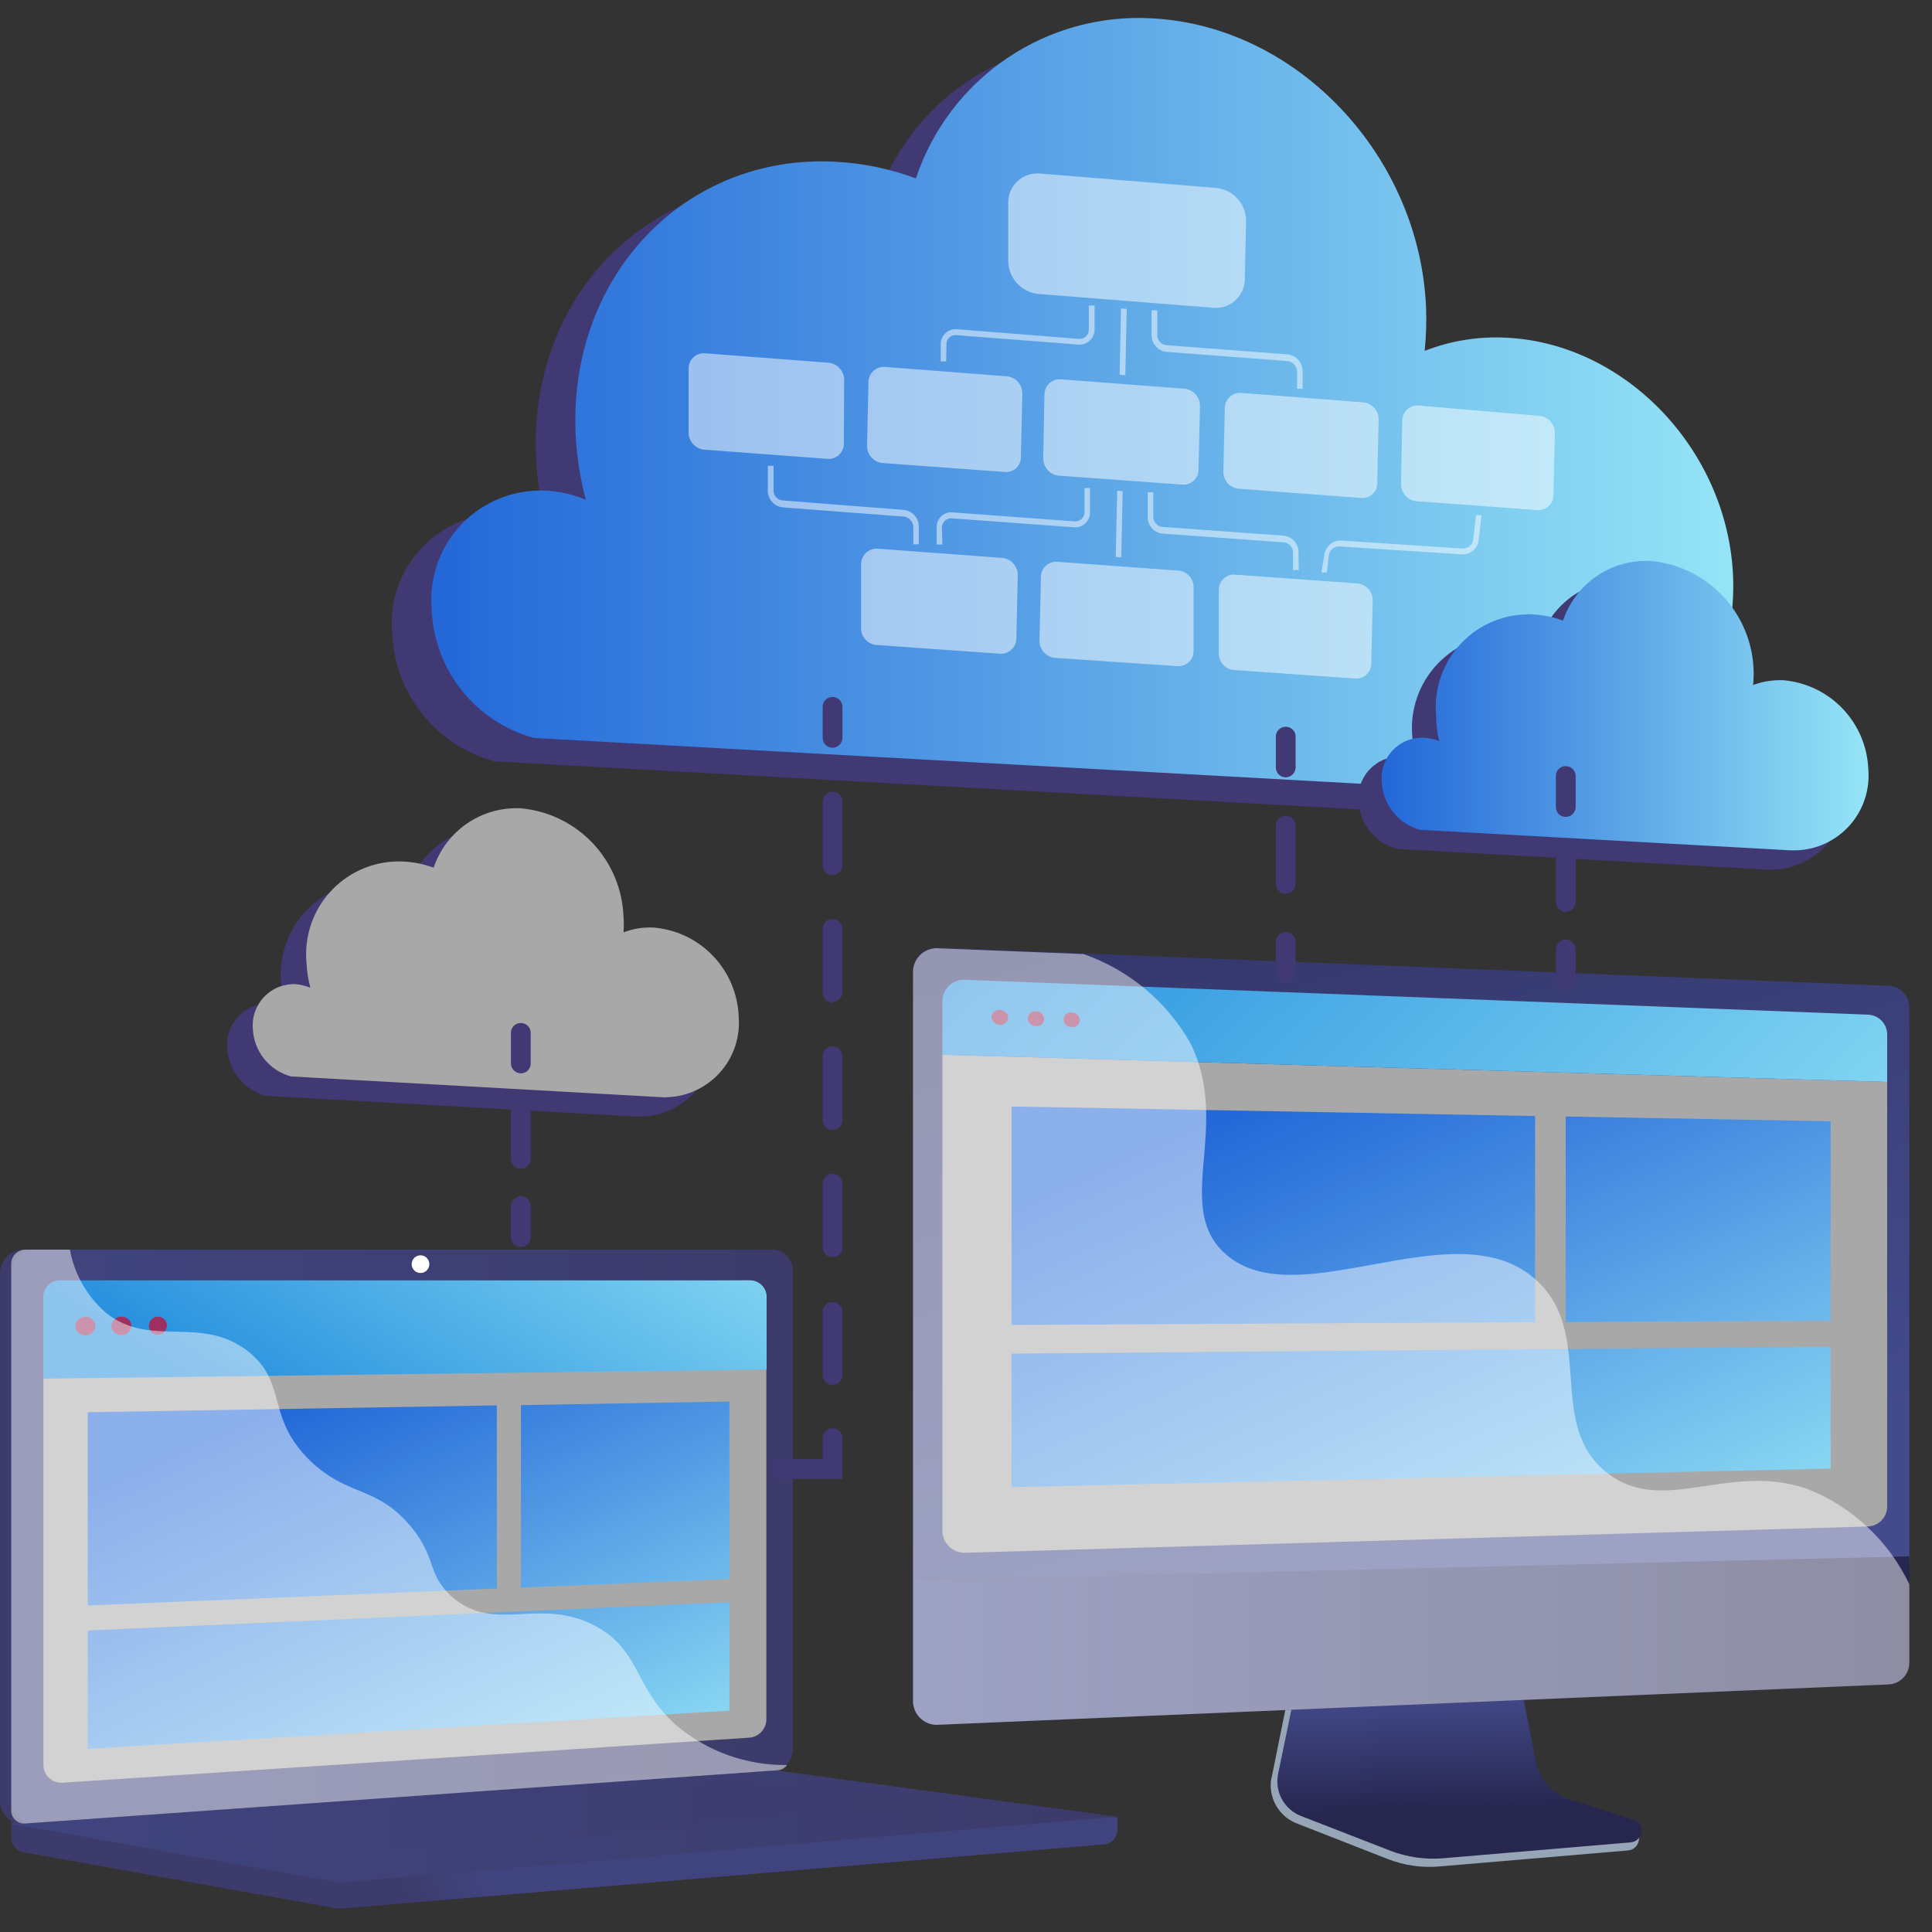 <svg width="81" height="81" viewBox="0 0 81 81" fill="none" xmlns="http://www.w3.org/2000/svg">
<rect x="0" y="0" width="81" height="81" fill="#333333" stroke="none"/>
<path d="M46.85 76.19L0.47 75.79V77C0.461 77.147 0.504 77.293 0.592 77.412C0.68 77.531 0.806 77.615 0.95 77.65L14.06 80C14.216 80.015 14.374 80.015 14.53 80L46.35 77.32C46.496 77.291 46.627 77.211 46.719 77.093C46.811 76.976 46.858 76.829 46.85 76.68V76.19Z" fill="url(#paint0_linear_583_1136)"/>
<path d="M31.92 74.25L1 76.44C0.872 76.451 0.743 76.436 0.621 76.394C0.499 76.352 0.388 76.285 0.293 76.197C0.199 76.11 0.124 76.003 0.074 75.885C0.023 75.766 -0.002 75.639 9.89725e-05 75.51V53.39C9.89725e-05 53.125 0.105 52.871 0.293 52.683C0.481 52.495 0.735 52.39 1 52.39H31.92C32.034 52.395 32.147 52.423 32.25 52.471C32.354 52.52 32.447 52.589 32.524 52.673C32.601 52.758 32.661 52.856 32.699 52.964C32.738 53.072 32.755 53.186 32.75 53.3V73.3C32.754 73.533 32.672 73.76 32.518 73.935C32.365 74.111 32.152 74.223 31.92 74.25V74.25Z" fill="url(#paint1_linear_583_1136)"/>
<path d="M32.42 74.25L1.48 76.44C1.353 76.45 1.224 76.433 1.103 76.391C0.982 76.348 0.871 76.281 0.777 76.194C0.683 76.106 0.608 76.001 0.557 75.883C0.506 75.765 0.48 75.638 0.48 75.51V53.39C0.48 53.125 0.586 52.871 0.773 52.683C0.961 52.495 1.215 52.39 1.48 52.39H32.42C32.65 52.403 32.864 52.506 33.018 52.676C33.171 52.847 33.251 53.071 33.24 53.3V73.3C33.245 73.532 33.163 73.757 33.012 73.932C32.861 74.107 32.65 74.221 32.42 74.25V74.25Z" fill="url(#paint2_linear_583_1136)"/>
<path d="M31.45 72.85L2.64 74.74C2.535 74.75 2.429 74.738 2.329 74.704C2.23 74.67 2.138 74.615 2.06 74.543C1.983 74.472 1.922 74.385 1.88 74.287C1.839 74.19 1.819 74.086 1.82 73.98V54.62C1.82 54.403 1.907 54.194 2.061 54.04C2.214 53.887 2.423 53.8 2.64 53.8L31.45 53.68C31.544 53.684 31.635 53.706 31.72 53.745C31.805 53.785 31.881 53.84 31.944 53.909C32.007 53.978 32.056 54.058 32.088 54.146C32.12 54.234 32.135 54.327 32.13 54.42V72.06C32.135 72.252 32.067 72.44 31.942 72.585C31.816 72.731 31.641 72.826 31.45 72.85Z" fill="#A8A8A8"/>
<path d="M18 53C18 53.097 17.962 53.189 17.895 53.258C17.828 53.328 17.736 53.368 17.64 53.37C17.566 53.372 17.494 53.352 17.432 53.313C17.369 53.273 17.32 53.216 17.291 53.149C17.261 53.081 17.253 53.007 17.266 52.934C17.279 52.862 17.313 52.795 17.365 52.742C17.416 52.69 17.482 52.653 17.554 52.638C17.626 52.623 17.701 52.63 17.769 52.657C17.837 52.685 17.895 52.733 17.937 52.794C17.978 52.855 18 52.927 18 53V53Z" fill="white"/>
<path d="M31.651 74.16L0.471 76.46L14.061 78.9C14.217 78.915 14.374 78.915 14.531 78.9L46.851 76.17L32.141 74.17C31.978 74.147 31.814 74.144 31.651 74.16Z" fill="url(#paint3_linear_583_1136)"/>
<path style="mix-blend-mode:multiply" opacity="0.3" d="M5.02 76.52L30.97 74.57L38.999 75.67L13.28 77.74L5.02 76.52Z" fill="url(#paint4_linear_583_1136)"/>
<path d="M32.141 57.42L1.811 57.8V54.37C1.813 54.186 1.888 54.011 2.019 53.882C2.15 53.753 2.327 53.68 2.511 53.68H31.441C31.532 53.679 31.623 53.696 31.708 53.73C31.793 53.764 31.87 53.815 31.935 53.879C32 53.943 32.052 54.02 32.087 54.104C32.122 54.188 32.141 54.279 32.141 54.37V57.42Z" fill="url(#paint5_linear_583_1136)"/>
<path d="M20.83 66.6L3.68 67.31V59.21L20.83 58.92V66.6Z" fill="url(#paint6_linear_583_1136)"/>
<path d="M30.58 66.2L21.84 66.56V58.91L30.58 58.76V66.2Z" fill="url(#paint7_linear_583_1136)"/>
<path d="M30.58 71.72L3.68 73.32V68.36L30.58 67.17V71.72Z" fill="url(#paint8_linear_583_1136)"/>
<path d="M4 55.59C3.995 55.697 3.948 55.798 3.87 55.871C3.791 55.944 3.687 55.983 3.58 55.98C3.528 55.983 3.475 55.975 3.425 55.957C3.376 55.94 3.33 55.912 3.291 55.877C3.252 55.842 3.221 55.799 3.198 55.752C3.176 55.704 3.163 55.653 3.16 55.6C3.165 55.493 3.212 55.392 3.291 55.319C3.369 55.246 3.473 55.207 3.58 55.21C3.633 55.207 3.685 55.215 3.735 55.233C3.784 55.25 3.83 55.278 3.869 55.313C3.908 55.348 3.94 55.391 3.962 55.438C3.985 55.486 3.998 55.537 4 55.59V55.59Z" fill="#9D3060"/>
<path d="M5.51 55.58C5.505 55.687 5.458 55.788 5.379 55.861C5.301 55.934 5.197 55.973 5.09 55.97C5.037 55.973 4.985 55.965 4.935 55.948C4.886 55.93 4.84 55.903 4.801 55.867C4.762 55.832 4.73 55.789 4.708 55.742C4.685 55.694 4.672 55.643 4.67 55.59C4.678 55.484 4.725 55.385 4.803 55.312C4.881 55.24 4.984 55.2 5.09 55.2C5.142 55.197 5.195 55.205 5.245 55.223C5.294 55.24 5.34 55.268 5.379 55.303C5.418 55.338 5.449 55.381 5.472 55.429C5.494 55.476 5.507 55.528 5.51 55.58Z" fill="#9D3060"/>
<path d="M7 55.58C6.995 55.684 6.949 55.782 6.873 55.853C6.796 55.925 6.695 55.963 6.59 55.96C6.517 55.954 6.446 55.927 6.388 55.882C6.329 55.837 6.285 55.776 6.261 55.706C6.237 55.636 6.234 55.561 6.252 55.489C6.269 55.417 6.308 55.353 6.362 55.303C6.416 55.252 6.484 55.219 6.556 55.207C6.629 55.194 6.704 55.203 6.772 55.233C6.839 55.262 6.897 55.311 6.938 55.372C6.978 55.434 7 55.506 7 55.58V55.58Z" fill="#9D3060"/>
<g style="mix-blend-mode:soft-light" opacity="0.48">
<path d="M25.001 68.19C22.621 66.9 20.741 68.53 18.931 66.93C17.831 65.93 18.371 65.23 17.021 63.77C15.671 62.31 14.551 62.71 13.021 61.26C11.121 59.42 12.071 58 10.431 56.68C8.431 55.09 6.311 56.56 4.431 55.03C3.645 54.346 3.116 53.415 2.931 52.39H1.061C0.905 52.393 0.756 52.456 0.646 52.566C0.536 52.676 0.473 52.825 0.471 52.98V75.91C0.47 75.986 0.486 76.06 0.516 76.129C0.546 76.198 0.591 76.26 0.646 76.311C0.702 76.362 0.767 76.4 0.839 76.424C0.91 76.448 0.986 76.457 1.061 76.45L32.591 74.22C32.671 74.218 32.751 74.197 32.822 74.159C32.893 74.12 32.954 74.066 33.001 74C31.31 74.022 29.667 73.436 28.371 72.35C26.571 70.76 26.871 69.22 25.001 68.19Z" fill="white"/>
</g>
<path d="M65.7 75.75C65.348 75.63 65.034 75.421 64.788 75.142C64.543 74.863 64.374 74.524 64.3 74.16L63.3 68.99L54.37 69.31L53.28 74.69C53.246 75.077 53.343 75.463 53.555 75.788C53.767 76.112 54.083 76.356 54.45 76.48L58.18 77.94C58.876 78.212 59.626 78.318 60.37 78.25L68.26 77.58C68.373 77.57 68.478 77.522 68.56 77.444C68.642 77.366 68.695 77.262 68.71 77.15C68.71 76.91 68.89 76.65 68.71 76.58L65.7 75.75Z" fill="#97A6B7"/>
<path d="M65.791 75.44C65.439 75.324 65.124 75.117 64.878 74.839C64.632 74.561 64.464 74.224 64.391 73.86L63.391 68.76L54.681 69.07L53.581 74.39C53.511 74.755 53.573 75.132 53.756 75.454C53.94 75.777 54.232 76.024 54.581 76.15L58.311 77.6C59.006 77.863 59.75 77.969 60.491 77.91L68.381 77.24C68.491 77.229 68.595 77.18 68.674 77.101C68.753 77.023 68.803 76.92 68.816 76.809C68.829 76.699 68.804 76.587 68.745 76.493C68.685 76.398 68.596 76.327 68.491 76.29L65.791 75.44Z" fill="url(#paint9_linear_583_1136)"/>
<path d="M80.049 65.4V42.23C80.047 41.998 79.956 41.774 79.794 41.607C79.632 41.44 79.412 41.34 79.179 41.33L39.379 39.73C39.245 39.717 39.11 39.73 38.982 39.77C38.853 39.809 38.734 39.875 38.632 39.961C38.529 40.048 38.445 40.155 38.384 40.275C38.324 40.395 38.288 40.526 38.279 40.66V66.26L80.049 65.4Z" fill="url(#paint10_linear_583_1136)"/>
<path d="M39.51 44.22V64.22C39.517 64.344 39.549 64.465 39.604 64.576C39.658 64.687 39.734 64.786 39.827 64.868C39.92 64.95 40.028 65.012 40.145 65.052C40.262 65.092 40.386 65.108 40.51 65.1L78.3 64C78.517 63.995 78.724 63.906 78.877 63.751C79.03 63.596 79.117 63.388 79.12 63.17V45.36L39.51 44.22Z" fill="#A8A8A8"/>
<path d="M79.12 45.36V43.36C79.117 43.147 79.033 42.943 78.884 42.79C78.735 42.638 78.533 42.548 78.32 42.54L40.51 41.08C40.388 41.068 40.265 41.08 40.148 41.117C40.031 41.153 39.922 41.213 39.829 41.292C39.735 41.372 39.659 41.469 39.604 41.579C39.549 41.688 39.517 41.808 39.51 41.93V44.22L79.12 45.36Z" fill="url(#paint11_linear_583_1136)"/>
<path d="M42.27 42.67C42.263 42.756 42.222 42.835 42.156 42.891C42.091 42.947 42.006 42.976 41.92 42.97C41.831 42.97 41.745 42.936 41.68 42.875C41.614 42.813 41.575 42.729 41.57 42.64C41.578 42.554 41.619 42.475 41.684 42.419C41.75 42.363 41.834 42.334 41.92 42.34C42.009 42.342 42.094 42.377 42.158 42.438C42.223 42.499 42.263 42.582 42.27 42.67Z" fill="#9D3060"/>
<path d="M43.78 42.72C43.777 42.763 43.766 42.805 43.747 42.844C43.728 42.882 43.701 42.917 43.669 42.945C43.636 42.973 43.598 42.994 43.557 43.007C43.516 43.02 43.473 43.024 43.43 43.02C43.341 43.02 43.256 42.986 43.193 42.924C43.129 42.862 43.092 42.779 43.09 42.69C43.091 42.648 43.101 42.606 43.119 42.569C43.137 42.53 43.163 42.497 43.195 42.469C43.227 42.442 43.265 42.422 43.305 42.41C43.346 42.398 43.388 42.395 43.43 42.4C43.518 42.397 43.605 42.429 43.67 42.489C43.735 42.549 43.775 42.632 43.78 42.72V42.72Z" fill="#9D3060"/>
<path d="M45.27 42.77C45.269 42.813 45.259 42.854 45.241 42.892C45.223 42.93 45.197 42.964 45.165 42.991C45.133 43.019 45.095 43.039 45.055 43.051C45.014 43.063 44.972 43.066 44.93 43.06C44.886 43.062 44.843 43.055 44.803 43.039C44.762 43.024 44.725 43.001 44.694 42.971C44.662 42.941 44.636 42.906 44.619 42.866C44.601 42.826 44.591 42.784 44.59 42.74C44.591 42.698 44.601 42.657 44.619 42.619C44.637 42.581 44.663 42.547 44.695 42.52C44.727 42.492 44.765 42.472 44.805 42.46C44.846 42.448 44.888 42.445 44.93 42.45C44.973 42.449 45.016 42.456 45.057 42.472C45.097 42.487 45.135 42.51 45.166 42.54C45.198 42.57 45.223 42.605 45.241 42.645C45.259 42.684 45.269 42.727 45.27 42.77V42.77Z" fill="#9D3060"/>
<path d="M38.279 66.26V71.38C38.288 71.514 38.324 71.645 38.384 71.765C38.445 71.885 38.529 71.992 38.632 72.079C38.734 72.166 38.853 72.231 38.982 72.271C39.11 72.31 39.245 72.324 39.379 72.31L79.179 70.62C79.412 70.61 79.632 70.511 79.794 70.343C79.956 70.176 80.047 69.953 80.049 69.72V65.25L38.279 66.26Z" fill="url(#paint12_linear_583_1136)"/>
<path d="M64.36 55.43L42.41 55.55V46.39L64.36 46.79V55.43Z" fill="url(#paint13_linear_583_1136)"/>
<path d="M76.751 55.37L65.641 55.43V46.81L76.751 47.01V55.37Z" fill="url(#paint14_linear_583_1136)"/>
<path d="M76.75 61.57L42.41 62.35V56.751L76.75 56.46V61.57Z" fill="url(#paint15_linear_583_1136)"/>
<g style="mix-blend-mode:soft-light" opacity="0.48">
<g style="mix-blend-mode:soft-light">
<path d="M75.739 62.41C72.469 61.3 69.739 63.55 67.419 61.78C64.769 59.78 66.909 55.94 64.419 53.68C61.009 50.54 54.209 55.41 51.249 52.45C49.249 50.45 51.619 47.15 49.899 43.72C48.909 41.98 47.321 40.658 45.429 40L39.379 39.76C39.245 39.746 39.11 39.76 38.982 39.8C38.853 39.839 38.734 39.904 38.632 39.991C38.529 40.078 38.445 40.185 38.384 40.305C38.324 40.425 38.288 40.556 38.279 40.69V71.38C38.288 71.514 38.324 71.645 38.384 71.765C38.445 71.885 38.529 71.992 38.632 72.079C38.734 72.166 38.853 72.231 38.982 72.271C39.11 72.31 39.245 72.324 39.379 72.31L79.179 70.62C79.412 70.61 79.632 70.511 79.794 70.344C79.956 70.176 80.047 69.953 80.049 69.72V66.42C79.174 64.584 77.633 63.15 75.739 62.41V62.41Z" fill="white"/>
</g>
</g>
<path d="M46.651 1.75C52.731 2.07 57.871 7.51 58.131 13.9C58.151 14.494 58.131 15.089 58.071 15.68C59.169 15.254 60.345 15.07 61.521 15.14C66.521 15.4 70.781 19.89 71.001 25.14C71.201 30.14 67.701 34.07 63.001 34.23H62.301L20.731 31.92C19.536 31.597 18.475 30.901 17.703 29.934C16.932 28.966 16.489 27.777 16.441 26.54C16.381 25.888 16.463 25.23 16.679 24.611C16.895 23.993 17.241 23.427 17.694 22.954C18.147 22.48 18.696 22.109 19.304 21.865C19.913 21.621 20.566 21.511 21.221 21.54C21.799 21.574 22.367 21.706 22.901 21.93C22.651 21.013 22.507 20.07 22.471 19.12C22.201 12.51 27.071 7.42 33.361 7.75C34.514 7.814 35.65 8.053 36.731 8.46C37.414 6.405 38.757 4.634 40.551 3.42C42.345 2.207 44.489 1.62 46.651 1.75V1.75Z" fill="#413974"/>
<path d="M48.31 0.77C54.39 1.09 59.53 6.53 59.79 12.92C59.81 13.518 59.79 14.116 59.73 14.71C60.83 14.281 62.01 14.093 63.19 14.16C68.19 14.42 72.44 18.91 72.66 24.16C72.86 29.16 69.36 33.09 64.66 33.24C64.413 33.255 64.166 33.255 63.92 33.24L22.39 30.94C21.197 30.616 20.139 29.922 19.367 28.956C18.596 27.991 18.152 26.805 18.1 25.57C18.039 24.917 18.119 24.259 18.335 23.639C18.55 23.02 18.896 22.454 19.349 21.98C19.803 21.506 20.352 21.135 20.962 20.892C21.571 20.648 22.225 20.539 22.88 20.57C23.457 20.6 24.026 20.729 24.56 20.95C24.315 20.035 24.171 19.096 24.13 18.15C23.86 11.54 28.74 6.45 35.02 6.78C36.176 6.84 37.315 7.076 38.4 7.48C39.083 5.427 40.424 3.656 42.216 2.443C44.008 1.23 46.15 0.642 48.31 0.77V0.77Z" fill="url(#paint16_linear_583_1136)"/>
<path d="M20.82 34.681C21.961 34.789 23.024 35.308 23.812 36.141C24.599 36.974 25.057 38.065 25.1 39.211C25.115 39.434 25.115 39.657 25.1 39.88C25.509 39.717 25.95 39.645 26.39 39.67C27.334 39.762 28.213 40.192 28.864 40.881C29.515 41.571 29.893 42.473 29.93 43.42C29.966 43.842 29.915 44.267 29.782 44.668C29.649 45.07 29.436 45.44 29.155 45.757C28.875 46.074 28.533 46.331 28.151 46.512C27.768 46.693 27.353 46.794 26.93 46.81H26.65L11.13 45.941C10.687 45.819 10.293 45.559 10.005 45.2C9.718 44.841 9.552 44.4 9.53 43.941C9.509 43.698 9.539 43.453 9.62 43.223C9.7 42.993 9.829 42.783 9.998 42.606C10.167 42.43 10.371 42.292 10.597 42.202C10.823 42.111 11.067 42.069 11.31 42.081C11.527 42.091 11.74 42.139 11.94 42.221C11.849 41.894 11.795 41.559 11.78 41.221C11.731 40.666 11.801 40.108 11.985 39.583C12.169 39.058 12.463 38.578 12.848 38.176C13.232 37.774 13.698 37.458 14.214 37.25C14.73 37.042 15.284 36.947 15.84 36.971C16.272 36.994 16.697 37.085 17.1 37.24C17.348 36.461 17.848 35.786 18.521 35.323C19.195 34.859 20.004 34.633 20.82 34.681V34.681Z" fill="#413974"/>
<path d="M21.849 33.89C22.994 33.996 24.061 34.516 24.851 35.351C25.64 36.187 26.098 37.281 26.14 38.43C26.16 38.65 26.16 38.871 26.14 39.09C26.55 38.932 26.99 38.864 27.43 38.89C28.374 38.975 29.255 39.402 29.907 40.091C30.559 40.779 30.937 41.682 30.97 42.63C31.003 43.048 30.953 43.469 30.821 43.867C30.689 44.264 30.478 44.632 30.201 44.946C29.923 45.261 29.585 45.516 29.207 45.697C28.829 45.879 28.418 45.981 28 46C27.91 46.01 27.819 46.01 27.73 46L12.2 45.13C11.755 45.01 11.361 44.751 11.073 44.392C10.785 44.032 10.62 43.59 10.6 43.13C10.58 42.886 10.611 42.641 10.693 42.411C10.775 42.18 10.905 41.969 11.074 41.793C11.243 41.616 11.448 41.477 11.675 41.385C11.901 41.294 12.145 41.251 12.389 41.26C12.602 41.279 12.811 41.33 13.009 41.41C12.921 41.067 12.867 40.715 12.85 40.36C12.799 39.805 12.868 39.246 13.052 38.72C13.236 38.194 13.531 37.714 13.917 37.312C14.303 36.909 14.771 36.595 15.289 36.389C15.807 36.184 16.363 36.092 16.919 36.12C17.351 36.141 17.776 36.229 18.18 36.38C18.434 35.621 18.931 34.966 19.594 34.516C20.257 34.066 21.05 33.846 21.849 33.89V33.89Z" fill="#A8A8A8"/>
<path d="M68.25 24.33C69.394 24.436 70.461 24.956 71.251 25.791C72.04 26.627 72.499 27.721 72.54 28.87C72.555 29.09 72.555 29.31 72.54 29.53C72.95 29.37 73.39 29.301 73.83 29.33C74.773 29.417 75.651 29.845 76.301 30.534C76.951 31.222 77.327 32.124 77.36 33.07C77.397 33.492 77.347 33.917 77.215 34.319C77.082 34.722 76.869 35.093 76.588 35.41C76.308 35.727 75.965 35.984 75.582 36.164C75.199 36.345 74.783 36.446 74.36 36.46H74.09L58.57 35.59C58.123 35.473 57.725 35.215 57.435 34.855C57.146 34.495 56.979 34.052 56.96 33.59C56.938 33.346 56.969 33.1 57.05 32.869C57.131 32.638 57.261 32.426 57.431 32.249C57.6 32.072 57.806 31.933 58.033 31.842C58.261 31.751 58.505 31.709 58.75 31.72C58.964 31.728 59.175 31.779 59.37 31.87C59.284 31.543 59.231 31.208 59.21 30.87C59.161 30.315 59.231 29.756 59.416 29.23C59.6 28.704 59.895 28.224 60.281 27.822C60.666 27.419 61.133 27.104 61.65 26.897C62.168 26.689 62.723 26.595 63.28 26.62C63.711 26.648 64.135 26.739 64.54 26.89C64.784 26.111 65.282 25.435 65.954 24.971C66.626 24.507 67.434 24.282 68.25 24.33V24.33Z" fill="#413974"/>
<path d="M69.24 23.52C69.861 23.582 70.464 23.765 71.015 24.059C71.565 24.354 72.052 24.754 72.448 25.237C72.843 25.72 73.14 26.276 73.32 26.874C73.501 27.472 73.562 28.099 73.5 28.72C73.911 28.566 74.35 28.498 74.79 28.52C75.733 28.607 76.613 29.035 77.265 29.723C77.916 30.411 78.295 31.313 78.33 32.26C78.365 32.682 78.315 33.106 78.181 33.508C78.048 33.91 77.835 34.28 77.555 34.597C77.274 34.914 76.933 35.17 76.55 35.352C76.168 35.533 75.752 35.634 75.33 35.65H75.05L59.53 34.79C59.087 34.667 58.694 34.408 58.407 34.049C58.12 33.69 57.953 33.249 57.93 32.79C57.906 32.547 57.936 32.302 58.016 32.071C58.096 31.84 58.225 31.629 58.394 31.453C58.563 31.276 58.768 31.138 58.995 31.048C59.222 30.958 59.466 30.918 59.71 30.93C59.926 30.941 60.139 30.988 60.34 31.07C60.255 30.72 60.211 30.361 60.21 30C60.159 29.446 60.228 28.888 60.411 28.363C60.595 27.837 60.889 27.357 61.274 26.956C61.659 26.554 62.125 26.239 62.642 26.033C63.159 25.827 63.714 25.734 64.27 25.76C64.701 25.78 65.126 25.868 65.53 26.02C65.787 25.254 66.29 24.594 66.961 24.142C67.632 23.69 68.433 23.472 69.24 23.52Z" fill="url(#paint17_linear_583_1136)"/>
<path d="M34.9 31.35C34.846 31.35 34.791 31.339 34.741 31.318C34.691 31.297 34.645 31.266 34.607 31.227C34.569 31.188 34.539 31.141 34.519 31.09C34.499 31.039 34.489 30.985 34.49 30.93V29.64C34.489 29.585 34.499 29.531 34.519 29.48C34.539 29.429 34.569 29.383 34.607 29.344C34.645 29.305 34.691 29.274 34.741 29.252C34.791 29.231 34.846 29.22 34.9 29.22C35.012 29.22 35.119 29.265 35.197 29.343C35.276 29.422 35.32 29.529 35.32 29.64V30.93C35.32 31.042 35.276 31.148 35.197 31.227C35.119 31.306 35.012 31.35 34.9 31.35V31.35Z" fill="#413974"/>
<path d="M34.9 58.06C34.846 58.06 34.791 58.049 34.741 58.028C34.691 58.007 34.645 57.976 34.607 57.937C34.569 57.897 34.539 57.851 34.519 57.8C34.499 57.749 34.489 57.695 34.49 57.64V55C34.49 54.891 34.534 54.787 34.61 54.71C34.687 54.633 34.792 54.59 34.9 54.59C34.955 54.589 35.009 54.598 35.06 54.618C35.111 54.638 35.158 54.668 35.197 54.707C35.236 54.745 35.267 54.79 35.288 54.841C35.309 54.891 35.32 54.945 35.32 55V57.67C35.313 57.776 35.265 57.876 35.187 57.948C35.109 58.02 35.007 58.06 34.9 58.06ZM34.9 52.71C34.792 52.71 34.687 52.667 34.61 52.59C34.534 52.513 34.49 52.409 34.49 52.3V49.63C34.489 49.575 34.499 49.521 34.519 49.47C34.539 49.419 34.569 49.373 34.607 49.334C34.645 49.294 34.691 49.263 34.741 49.242C34.791 49.221 34.846 49.21 34.9 49.21C35.012 49.21 35.119 49.254 35.197 49.333C35.276 49.412 35.32 49.519 35.32 49.63V52.3C35.32 52.355 35.309 52.409 35.288 52.459C35.267 52.51 35.236 52.555 35.197 52.594C35.158 52.632 35.111 52.662 35.06 52.682C35.009 52.702 34.955 52.711 34.9 52.71V52.71ZM34.9 47.37C34.792 47.37 34.687 47.327 34.61 47.25C34.534 47.173 34.49 47.069 34.49 46.96V44.29C34.489 44.235 34.499 44.181 34.519 44.13C34.539 44.079 34.569 44.033 34.607 43.994C34.645 43.955 34.691 43.923 34.741 43.902C34.791 43.881 34.846 43.87 34.9 43.87C35.012 43.87 35.119 43.914 35.197 43.993C35.276 44.072 35.32 44.179 35.32 44.29V47C35.31 47.103 35.261 47.199 35.183 47.268C35.105 47.337 35.004 47.373 34.9 47.37V47.37ZM34.9 42.03C34.792 42.03 34.687 41.987 34.61 41.91C34.534 41.833 34.49 41.729 34.49 41.62V38.94C34.49 38.831 34.534 38.727 34.61 38.65C34.687 38.573 34.792 38.53 34.9 38.53C35.01 38.53 35.115 38.573 35.194 38.65C35.272 38.726 35.318 38.83 35.32 38.94V41.62C35.31 41.724 35.262 41.821 35.184 41.892C35.106 41.962 35.005 42.001 34.9 42V42.03ZM34.9 36.69C34.846 36.69 34.791 36.679 34.741 36.658C34.691 36.637 34.645 36.606 34.607 36.566C34.569 36.527 34.539 36.481 34.519 36.43C34.499 36.379 34.489 36.325 34.49 36.27V33.6C34.49 33.491 34.534 33.387 34.61 33.31C34.687 33.233 34.792 33.19 34.9 33.19C34.955 33.189 35.009 33.198 35.06 33.218C35.111 33.238 35.158 33.268 35.197 33.307C35.236 33.345 35.267 33.39 35.288 33.441C35.309 33.491 35.32 33.545 35.32 33.6V36.27C35.32 36.382 35.276 36.488 35.197 36.567C35.119 36.646 35.012 36.69 34.9 36.69Z" fill="#413974"/>
<path d="M35.32 62H32.75C32.695 62 32.641 61.989 32.591 61.968C32.54 61.947 32.495 61.916 32.456 61.876C32.418 61.837 32.388 61.791 32.368 61.74C32.348 61.689 32.339 61.635 32.34 61.58C32.343 61.47 32.388 61.366 32.467 61.289C32.545 61.213 32.65 61.17 32.76 61.17H34.49V60.29C34.49 60.181 34.533 60.077 34.61 60C34.687 59.923 34.791 59.88 34.9 59.88C34.955 59.879 35.009 59.888 35.06 59.908C35.111 59.928 35.157 59.958 35.196 59.996C35.236 60.035 35.267 60.08 35.288 60.131C35.309 60.181 35.32 60.235 35.32 60.29V62Z" fill="#413974"/>
<path d="M53.9 32.59C53.846 32.59 53.791 32.579 53.741 32.558C53.691 32.537 53.645 32.506 53.607 32.467C53.569 32.428 53.539 32.381 53.519 32.33C53.499 32.279 53.489 32.225 53.49 32.17V30.88C53.49 30.772 53.534 30.667 53.61 30.59C53.687 30.514 53.792 30.47 53.9 30.47C53.955 30.469 54.009 30.479 54.06 30.499C54.111 30.519 54.158 30.549 54.197 30.587C54.236 30.625 54.267 30.671 54.288 30.721C54.309 30.771 54.32 30.826 54.32 30.88V32.17C54.32 32.282 54.276 32.389 54.197 32.467C54.119 32.546 54.012 32.59 53.9 32.59Z" fill="#413974"/>
<path d="M53.9 37.47C53.846 37.47 53.791 37.459 53.741 37.438C53.691 37.417 53.645 37.386 53.607 37.347C53.569 37.307 53.539 37.261 53.519 37.21C53.499 37.159 53.489 37.105 53.49 37.05V34.61C53.49 34.502 53.534 34.397 53.61 34.32C53.687 34.243 53.792 34.2 53.9 34.2C54.01 34.2 54.115 34.243 54.194 34.32C54.272 34.396 54.318 34.501 54.32 34.61V37.05C54.32 37.162 54.276 37.268 54.197 37.347C54.119 37.426 54.012 37.47 53.9 37.47Z" fill="#413974"/>
<path d="M53.9 41.2C53.791 41.2 53.687 41.157 53.61 41.08C53.533 41.003 53.49 40.899 53.49 40.79V39.49C53.49 39.381 53.533 39.277 53.61 39.2C53.687 39.123 53.791 39.08 53.9 39.08C54.01 39.08 54.115 39.123 54.194 39.2C54.272 39.276 54.318 39.38 54.32 39.49V40.79C54.32 40.845 54.309 40.899 54.288 40.949C54.267 41 54.236 41.045 54.197 41.084C54.157 41.122 54.111 41.152 54.06 41.172C54.009 41.192 53.955 41.201 53.9 41.2Z" fill="#413974"/>
<path d="M65.641 34.25C65.586 34.25 65.532 34.239 65.481 34.218C65.431 34.197 65.385 34.166 65.347 34.127C65.309 34.087 65.279 34.041 65.259 33.99C65.239 33.939 65.229 33.885 65.231 33.83V32.54C65.229 32.485 65.239 32.431 65.259 32.38C65.279 32.329 65.309 32.283 65.347 32.244C65.385 32.205 65.431 32.173 65.481 32.152C65.532 32.131 65.586 32.12 65.641 32.12C65.752 32.12 65.859 32.164 65.938 32.243C66.016 32.322 66.061 32.429 66.061 32.54V33.83C66.061 33.941 66.016 34.048 65.938 34.127C65.859 34.206 65.752 34.25 65.641 34.25V34.25Z" fill="#413974"/>
<path d="M65.641 38.23C65.586 38.23 65.532 38.219 65.481 38.198C65.431 38.177 65.385 38.146 65.347 38.106C65.309 38.067 65.279 38.021 65.259 37.97C65.239 37.919 65.229 37.865 65.231 37.81V35.81C65.231 35.701 65.274 35.597 65.351 35.52C65.428 35.443 65.532 35.4 65.641 35.4C65.695 35.399 65.75 35.408 65.801 35.428C65.852 35.448 65.898 35.478 65.937 35.517C65.976 35.555 66.007 35.6 66.028 35.651C66.05 35.701 66.061 35.755 66.061 35.81V37.81C66.061 37.921 66.016 38.028 65.938 38.107C65.859 38.186 65.752 38.23 65.641 38.23Z" fill="#413974"/>
<path d="M65.641 41.51C65.532 41.51 65.428 41.467 65.351 41.39C65.274 41.313 65.231 41.209 65.231 41.1V39.81C65.229 39.755 65.239 39.701 65.259 39.65C65.279 39.599 65.309 39.553 65.347 39.514C65.385 39.475 65.431 39.444 65.481 39.422C65.532 39.401 65.586 39.39 65.641 39.39C65.696 39.39 65.75 39.401 65.801 39.422C65.852 39.443 65.899 39.474 65.938 39.513C65.977 39.552 66.007 39.599 66.029 39.649C66.05 39.7 66.061 39.755 66.061 39.81V41.1C66.061 41.155 66.05 41.209 66.028 41.259C66.007 41.31 65.976 41.355 65.937 41.394C65.898 41.432 65.852 41.462 65.801 41.482C65.75 41.502 65.695 41.511 65.641 41.51V41.51Z" fill="#413974"/>
<path d="M21.84 45C21.729 45 21.622 44.956 21.543 44.877C21.464 44.798 21.42 44.692 21.42 44.58V43.3C21.42 43.246 21.431 43.191 21.452 43.141C21.473 43.091 21.504 43.045 21.544 43.007C21.583 42.968 21.629 42.939 21.68 42.919C21.731 42.898 21.785 42.889 21.84 42.89C21.949 42.89 22.053 42.934 22.13 43.01C22.207 43.087 22.25 43.191 22.25 43.3V44.59C22.25 44.699 22.207 44.803 22.13 44.88C22.053 44.957 21.949 45 21.84 45V45Z" fill="#413974"/>
<path d="M21.84 49C21.785 49.002 21.731 48.992 21.68 48.972C21.629 48.952 21.583 48.922 21.544 48.884C21.504 48.846 21.473 48.8 21.452 48.75C21.431 48.699 21.42 48.645 21.42 48.59V46.59C21.42 46.479 21.464 46.372 21.543 46.293C21.622 46.215 21.729 46.17 21.84 46.17C21.895 46.17 21.949 46.181 21.999 46.203C22.05 46.224 22.095 46.255 22.133 46.294C22.172 46.333 22.202 46.38 22.222 46.43C22.242 46.481 22.251 46.536 22.25 46.59V48.59C22.25 48.699 22.207 48.803 22.13 48.88C22.053 48.957 21.949 49 21.84 49V49Z" fill="#413974"/>
<path d="M21.84 52.28C21.729 52.28 21.622 52.236 21.543 52.157C21.464 52.079 21.42 51.972 21.42 51.86V50.57C21.42 50.459 21.464 50.352 21.543 50.273C21.622 50.195 21.729 50.15 21.84 50.15C21.895 50.15 21.949 50.161 21.999 50.182C22.05 50.204 22.095 50.235 22.133 50.274C22.172 50.313 22.202 50.359 22.222 50.41C22.242 50.461 22.251 50.516 22.25 50.57V51.86C22.251 51.915 22.242 51.969 22.222 52.02C22.202 52.071 22.172 52.118 22.133 52.157C22.095 52.196 22.05 52.227 21.999 52.248C21.949 52.27 21.895 52.28 21.84 52.28V52.28Z" fill="#413974"/>
<g opacity="0.5">
<path d="M51.001 7.88L43.541 7.27C43.372 7.263 43.204 7.291 43.047 7.352C42.889 7.414 42.747 7.507 42.627 7.626C42.508 7.746 42.415 7.889 42.353 8.046C42.292 8.203 42.264 8.371 42.271 8.54V10.86C42.255 11.21 42.37 11.554 42.594 11.824C42.818 12.094 43.134 12.271 43.481 12.32L50.941 12.91C51.108 12.914 51.274 12.884 51.429 12.822C51.584 12.759 51.724 12.665 51.842 12.546C51.959 12.427 52.05 12.285 52.11 12.13C52.17 11.974 52.198 11.807 52.191 11.64L52.241 9.34C52.261 8.984 52.143 8.634 51.913 8.362C51.682 8.091 51.355 7.918 51.001 7.88V7.88Z" fill="white"/>
<path d="M49.689 16.3L44.449 15.9C44.362 15.897 44.275 15.913 44.194 15.945C44.112 15.977 44.038 16.026 43.976 16.087C43.915 16.149 43.866 16.223 43.834 16.304C43.802 16.386 43.786 16.473 43.789 16.56L43.739 19.18C43.73 19.361 43.788 19.539 43.903 19.68C44.017 19.82 44.18 19.913 44.359 19.94L49.599 20.32C49.686 20.323 49.773 20.308 49.854 20.276C49.935 20.243 50.008 20.195 50.069 20.133C50.13 20.071 50.178 19.997 50.209 19.915C50.24 19.834 50.254 19.747 50.249 19.66L50.309 17.05C50.319 16.87 50.26 16.694 50.145 16.555C50.03 16.416 49.868 16.325 49.689 16.3Z" fill="white"/>
<path d="M57.17 16.87L52.001 16.47C51.914 16.469 51.828 16.485 51.748 16.518C51.668 16.551 51.595 16.599 51.534 16.661C51.473 16.723 51.426 16.796 51.394 16.877C51.363 16.957 51.348 17.044 51.35 17.13L51.291 19.74C51.279 19.921 51.337 20.099 51.452 20.238C51.567 20.378 51.731 20.468 51.91 20.49L57.1 20.88C57.187 20.883 57.273 20.868 57.354 20.836C57.434 20.803 57.507 20.755 57.567 20.692C57.627 20.63 57.674 20.556 57.704 20.475C57.734 20.393 57.746 20.307 57.74 20.22L57.8 17.62C57.809 17.439 57.749 17.261 57.633 17.122C57.516 16.983 57.351 16.893 57.17 16.87V16.87Z" fill="white"/>
<path d="M34.76 15.21L29.53 14.81C29.443 14.807 29.356 14.822 29.274 14.854C29.193 14.887 29.119 14.935 29.057 14.997C28.995 15.059 28.947 15.133 28.915 15.214C28.883 15.295 28.867 15.383 28.87 15.47V18.09C28.861 18.271 28.919 18.449 29.034 18.59C29.148 18.73 29.311 18.823 29.49 18.85L34.73 19.24C34.817 19.241 34.903 19.225 34.983 19.192C35.063 19.16 35.136 19.111 35.196 19.049C35.257 18.987 35.305 18.914 35.336 18.833C35.368 18.753 35.383 18.666 35.38 18.58L35.39 16C35.407 15.812 35.351 15.626 35.234 15.478C35.117 15.331 34.947 15.235 34.76 15.21Z" fill="white"/>
<path d="M42.241 15.78L37.061 15.38C36.974 15.379 36.888 15.395 36.808 15.428C36.728 15.46 36.655 15.509 36.594 15.571C36.533 15.633 36.486 15.706 36.454 15.787C36.423 15.867 36.408 15.953 36.411 16.04L36.351 18.65C36.341 18.831 36.399 19.009 36.514 19.15C36.629 19.29 36.791 19.383 36.971 19.41L42.161 19.79C42.247 19.793 42.333 19.778 42.414 19.745C42.494 19.713 42.567 19.664 42.627 19.602C42.687 19.54 42.734 19.466 42.764 19.384C42.794 19.303 42.806 19.216 42.801 19.13L42.861 16.53C42.87 16.35 42.811 16.173 42.697 16.034C42.582 15.896 42.419 15.805 42.241 15.78Z" fill="white"/>
<path d="M64.579 17.44L59.439 17C59.353 16.999 59.267 17.015 59.187 17.048C59.106 17.081 59.034 17.129 58.973 17.191C58.912 17.253 58.865 17.326 58.833 17.407C58.801 17.487 58.787 17.573 58.789 17.66L58.739 20.26C58.73 20.439 58.787 20.614 58.9 20.753C59.012 20.891 59.173 20.983 59.349 21.01L64.489 21.39C64.576 21.392 64.661 21.375 64.741 21.342C64.82 21.309 64.892 21.261 64.952 21.199C65.012 21.137 65.059 21.063 65.089 20.983C65.12 20.902 65.133 20.816 65.129 20.73L65.189 18.14C65.189 17.97 65.127 17.805 65.015 17.677C64.903 17.548 64.748 17.464 64.579 17.44V17.44Z" fill="white"/>
<path d="M47.179 15.73L46.94 15.71L46.999 12.93L47.239 12.95L47.179 15.73Z" fill="white"/>
<path d="M39.67 15.15H39.44V14.45C39.437 14.365 39.452 14.28 39.483 14.2C39.514 14.121 39.561 14.049 39.62 13.988C39.68 13.927 39.752 13.879 39.831 13.847C39.91 13.815 39.995 13.799 40.08 13.8L45.26 14.21C45.312 14.21 45.363 14.2 45.411 14.179C45.459 14.159 45.503 14.13 45.539 14.092C45.575 14.055 45.604 14.011 45.623 13.962C45.642 13.914 45.651 13.862 45.65 13.81V12.81H45.89V13.81C45.891 13.895 45.876 13.978 45.844 14.057C45.812 14.135 45.765 14.206 45.705 14.266C45.646 14.325 45.575 14.372 45.496 14.404C45.418 14.436 45.334 14.451 45.25 14.45L40.08 14.05C40.026 14.047 39.973 14.056 39.923 14.075C39.873 14.094 39.828 14.123 39.791 14.161C39.753 14.198 39.723 14.244 39.704 14.294C39.685 14.344 39.677 14.397 39.68 14.45L39.67 15.15Z" fill="white"/>
<path d="M54.61 16.3H54.38V15.6C54.384 15.49 54.347 15.383 54.278 15.298C54.208 15.213 54.109 15.157 54 15.14L48.88 14.75C48.706 14.723 48.549 14.633 48.438 14.496C48.327 14.359 48.271 14.186 48.28 14.01V13.01H48.52V14.01C48.512 14.12 48.545 14.228 48.614 14.314C48.683 14.399 48.782 14.455 48.89 14.47L54.01 14.86C54.184 14.887 54.342 14.978 54.453 15.115C54.564 15.251 54.62 15.425 54.61 15.6V16.3Z" fill="white"/>
<path d="M38.52 22.82H38.291V22.12C38.294 22.01 38.258 21.903 38.188 21.818C38.118 21.733 38.019 21.677 37.91 21.66L32.791 21.27C32.617 21.243 32.459 21.153 32.348 21.016C32.237 20.879 32.181 20.706 32.191 20.53V19.53H32.431V20.53C32.422 20.639 32.456 20.746 32.525 20.83C32.594 20.914 32.693 20.968 32.8 20.98L37.92 21.38C38.094 21.405 38.251 21.494 38.362 21.629C38.473 21.764 38.53 21.936 38.52 22.11V22.82Z" fill="white"/>
<path d="M42.001 23.39L36.761 23C36.674 23 36.587 23.017 36.506 23.051C36.425 23.085 36.352 23.134 36.291 23.197C36.229 23.259 36.181 23.333 36.148 23.414C36.116 23.496 36.1 23.582 36.101 23.67V26.29C36.09 26.471 36.147 26.648 36.262 26.788C36.378 26.927 36.542 27.017 36.721 27.04L41.961 27.41C42.048 27.41 42.134 27.393 42.215 27.359C42.295 27.325 42.367 27.275 42.428 27.213C42.489 27.15 42.536 27.076 42.568 26.995C42.599 26.914 42.614 26.827 42.611 26.74L42.671 24.13C42.677 23.944 42.61 23.763 42.485 23.625C42.36 23.487 42.187 23.403 42.001 23.39V23.39Z" fill="white"/>
<path d="M49.481 23.93L44.291 23.55C44.205 23.549 44.118 23.565 44.038 23.598C43.958 23.63 43.886 23.679 43.825 23.741C43.764 23.802 43.716 23.876 43.685 23.956C43.653 24.037 43.638 24.123 43.641 24.21L43.581 26.82C43.572 27.001 43.63 27.179 43.744 27.32C43.859 27.46 44.022 27.553 44.201 27.58L49.391 27.93C49.478 27.933 49.565 27.918 49.645 27.885C49.726 27.853 49.8 27.804 49.861 27.742C49.922 27.68 49.969 27.606 50 27.525C50.031 27.444 50.045 27.357 50.041 27.27V24.68C50.055 24.508 50.005 24.337 49.902 24.2C49.799 24.062 49.65 23.966 49.481 23.93V23.93Z" fill="white"/>
<path d="M56.891 24.46L51.751 24.09C51.664 24.087 51.578 24.102 51.497 24.135C51.416 24.167 51.343 24.216 51.282 24.278C51.22 24.34 51.173 24.414 51.142 24.495C51.111 24.576 51.097 24.663 51.101 24.75V27.35C51.09 27.528 51.146 27.704 51.26 27.841C51.373 27.979 51.534 28.068 51.711 28.09L56.851 28.45C56.937 28.452 57.023 28.435 57.102 28.402C57.182 28.37 57.254 28.321 57.314 28.259C57.374 28.197 57.421 28.123 57.451 28.043C57.482 27.962 57.495 27.876 57.491 27.79L57.551 25.2C57.559 25.015 57.495 24.834 57.372 24.696C57.248 24.558 57.076 24.473 56.891 24.46V24.46Z" fill="white"/>
<path d="M47.009 23.37L46.779 23.35L46.839 20.57L47.069 20.59L47.009 23.37Z" fill="white"/>
<path d="M39.51 22.83H39.27V22.12C39.266 22.036 39.279 21.951 39.309 21.872C39.34 21.794 39.386 21.722 39.445 21.662C39.504 21.602 39.575 21.554 39.654 21.523C39.732 21.492 39.816 21.477 39.9 21.48L45.08 21.86C45.132 21.86 45.184 21.85 45.232 21.829C45.28 21.809 45.323 21.779 45.36 21.742C45.396 21.705 45.425 21.661 45.444 21.612C45.462 21.564 45.472 21.512 45.47 21.46V20.46H45.7V21.46C45.703 21.544 45.689 21.628 45.658 21.707C45.628 21.786 45.582 21.858 45.523 21.918C45.464 21.979 45.394 22.027 45.316 22.06C45.238 22.093 45.155 22.11 45.07 22.11L39.89 21.73C39.837 21.729 39.785 21.738 39.736 21.758C39.687 21.777 39.642 21.807 39.604 21.844C39.567 21.881 39.538 21.926 39.518 21.975C39.498 22.024 39.489 22.077 39.49 22.13L39.51 22.83Z" fill="white"/>
<path d="M54.451 23.9H54.211V23.2C54.219 23.091 54.186 22.982 54.117 22.897C54.048 22.811 53.949 22.755 53.841 22.74L48.721 22.37C48.547 22.348 48.388 22.26 48.276 22.124C48.165 21.988 48.109 21.815 48.121 21.64V20.64H48.351V21.64C48.345 21.748 48.379 21.854 48.448 21.937C48.516 22.021 48.614 22.075 48.721 22.09L53.841 22.46C54.014 22.485 54.171 22.573 54.282 22.709C54.394 22.844 54.45 23.015 54.441 23.19L54.451 23.9Z" fill="white"/>
<path d="M55.4 24H55.63L55.71 23.3C55.718 23.192 55.767 23.091 55.847 23.019C55.927 22.946 56.032 22.907 56.14 22.91L61.27 23.24C61.361 23.247 61.451 23.236 61.537 23.207C61.623 23.178 61.702 23.133 61.77 23.073C61.838 23.014 61.893 22.941 61.933 22.86C61.972 22.779 61.995 22.69 62 22.6L62.11 21.6H61.88L61.77 22.6C61.761 22.708 61.711 22.808 61.632 22.882C61.553 22.956 61.449 22.998 61.34 23L56.21 22.66C56.036 22.66 55.867 22.725 55.739 22.844C55.611 22.963 55.533 23.126 55.52 23.3L55.4 24Z" fill="white"/>
</g>
<defs>
<linearGradient id="paint0_linear_583_1136" x1="20.06" y1="77.98" x2="16.81" y2="79.34" gradientUnits="userSpaceOnUse">
<stop stop-color="#40447E"/>
<stop offset="1" stop-color="#3C3B6B"/>
</linearGradient>
<linearGradient id="paint1_linear_583_1136" x1="15.71" y1="63.62" x2="12.18" y2="65.1" gradientUnits="userSpaceOnUse">
<stop stop-color="#40447E"/>
<stop offset="1" stop-color="#3C3B6B"/>
</linearGradient>
<linearGradient id="paint2_linear_583_1136" x1="0.47" y1="64.42" x2="33.24" y2="64.42" gradientUnits="userSpaceOnUse">
<stop stop-color="#40447E"/>
<stop offset="1" stop-color="#3C3B6B"/>
</linearGradient>
<linearGradient id="paint3_linear_583_1136" x1="0.471" y1="76.54" x2="46.851" y2="76.54" gradientUnits="userSpaceOnUse">
<stop stop-color="#40447E"/>
<stop offset="1" stop-color="#3C3B6B"/>
</linearGradient>
<linearGradient id="paint4_linear_583_1136" x1="5.02" y1="76.16" x2="39.01" y2="76.16" gradientUnits="userSpaceOnUse">
<stop stop-color="#40447E"/>
<stop offset="1" stop-color="#3C3B6B"/>
</linearGradient>
<linearGradient id="paint5_linear_583_1136" x1="13.181" y1="61.78" x2="24.601" y2="43.77" gradientUnits="userSpaceOnUse">
<stop stop-color="#238DDD"/>
<stop offset="1" stop-color="#95E4F6"/>
</linearGradient>
<linearGradient id="paint6_linear_583_1136" x1="10.57" y1="59.48" x2="20.1" y2="80.13" gradientUnits="userSpaceOnUse">
<stop stop-color="#2367D8"/>
<stop offset="1" stop-color="#95E4F6"/>
</linearGradient>
<linearGradient id="paint7_linear_583_1136" x1="22.25" y1="54.08" x2="31.36" y2="73.83" gradientUnits="userSpaceOnUse">
<stop stop-color="#2367D8"/>
<stop offset="1" stop-color="#95E4F6"/>
</linearGradient>
<linearGradient id="paint8_linear_583_1136" x1="12.31" y1="59.79" x2="21.03" y2="78.69" gradientUnits="userSpaceOnUse">
<stop stop-color="#2367D8"/>
<stop offset="1" stop-color="#95E4F6"/>
</linearGradient>
<linearGradient id="paint9_linear_583_1136" x1="60.991" y1="70.83" x2="61.131" y2="75.92" gradientUnits="userSpaceOnUse">
<stop stop-color="#444B8C"/>
<stop offset="1" stop-color="#26264F"/>
</linearGradient>
<linearGradient id="paint10_linear_583_1136" x1="62.099" y1="64.5" x2="47.139" y2="11.98" gradientUnits="userSpaceOnUse">
<stop stop-color="#444B8C"/>
<stop offset="1" stop-color="#26264F"/>
</linearGradient>
<linearGradient id="paint11_linear_583_1136" x1="47.14" y1="30.54" x2="74.4" y2="59.81" gradientUnits="userSpaceOnUse">
<stop stop-color="#238DDD"/>
<stop offset="1" stop-color="#95E4F6"/>
</linearGradient>
<linearGradient id="paint12_linear_583_1136" x1="38.279" y1="68.78" x2="80.049" y2="68.78" gradientUnits="userSpaceOnUse">
<stop stop-color="#444B8C"/>
<stop offset="1" stop-color="#26264F"/>
</linearGradient>
<linearGradient id="paint13_linear_583_1136" x1="51.28" y1="46.61" x2="63.22" y2="72.49" gradientUnits="userSpaceOnUse">
<stop stop-color="#2367D8"/>
<stop offset="1" stop-color="#95E4F6"/>
</linearGradient>
<linearGradient id="paint14_linear_583_1136" x1="66.411" y1="40.86" x2="77.421" y2="64.71" gradientUnits="userSpaceOnUse">
<stop stop-color="#2367D8"/>
<stop offset="1" stop-color="#95E4F6"/>
</linearGradient>
<linearGradient id="paint15_linear_583_1136" x1="53.26" y1="45.711" x2="64.69" y2="70.49" gradientUnits="userSpaceOnUse">
<stop stop-color="#2367D8"/>
<stop offset="1" stop-color="#95E4F6"/>
</linearGradient>
<linearGradient id="paint16_linear_583_1136" x1="18.1" y1="17.02" x2="72.67" y2="17.02" gradientUnits="userSpaceOnUse">
<stop stop-color="#2367D8"/>
<stop offset="1" stop-color="#95E4F6"/>
</linearGradient>
<linearGradient id="paint17_linear_583_1136" x1="57.96" y1="29.59" x2="78.33" y2="29.59" gradientUnits="userSpaceOnUse">
<stop stop-color="#2367D8"/>
<stop offset="1" stop-color="#95E4F6"/>
</linearGradient>
</defs>
</svg>
